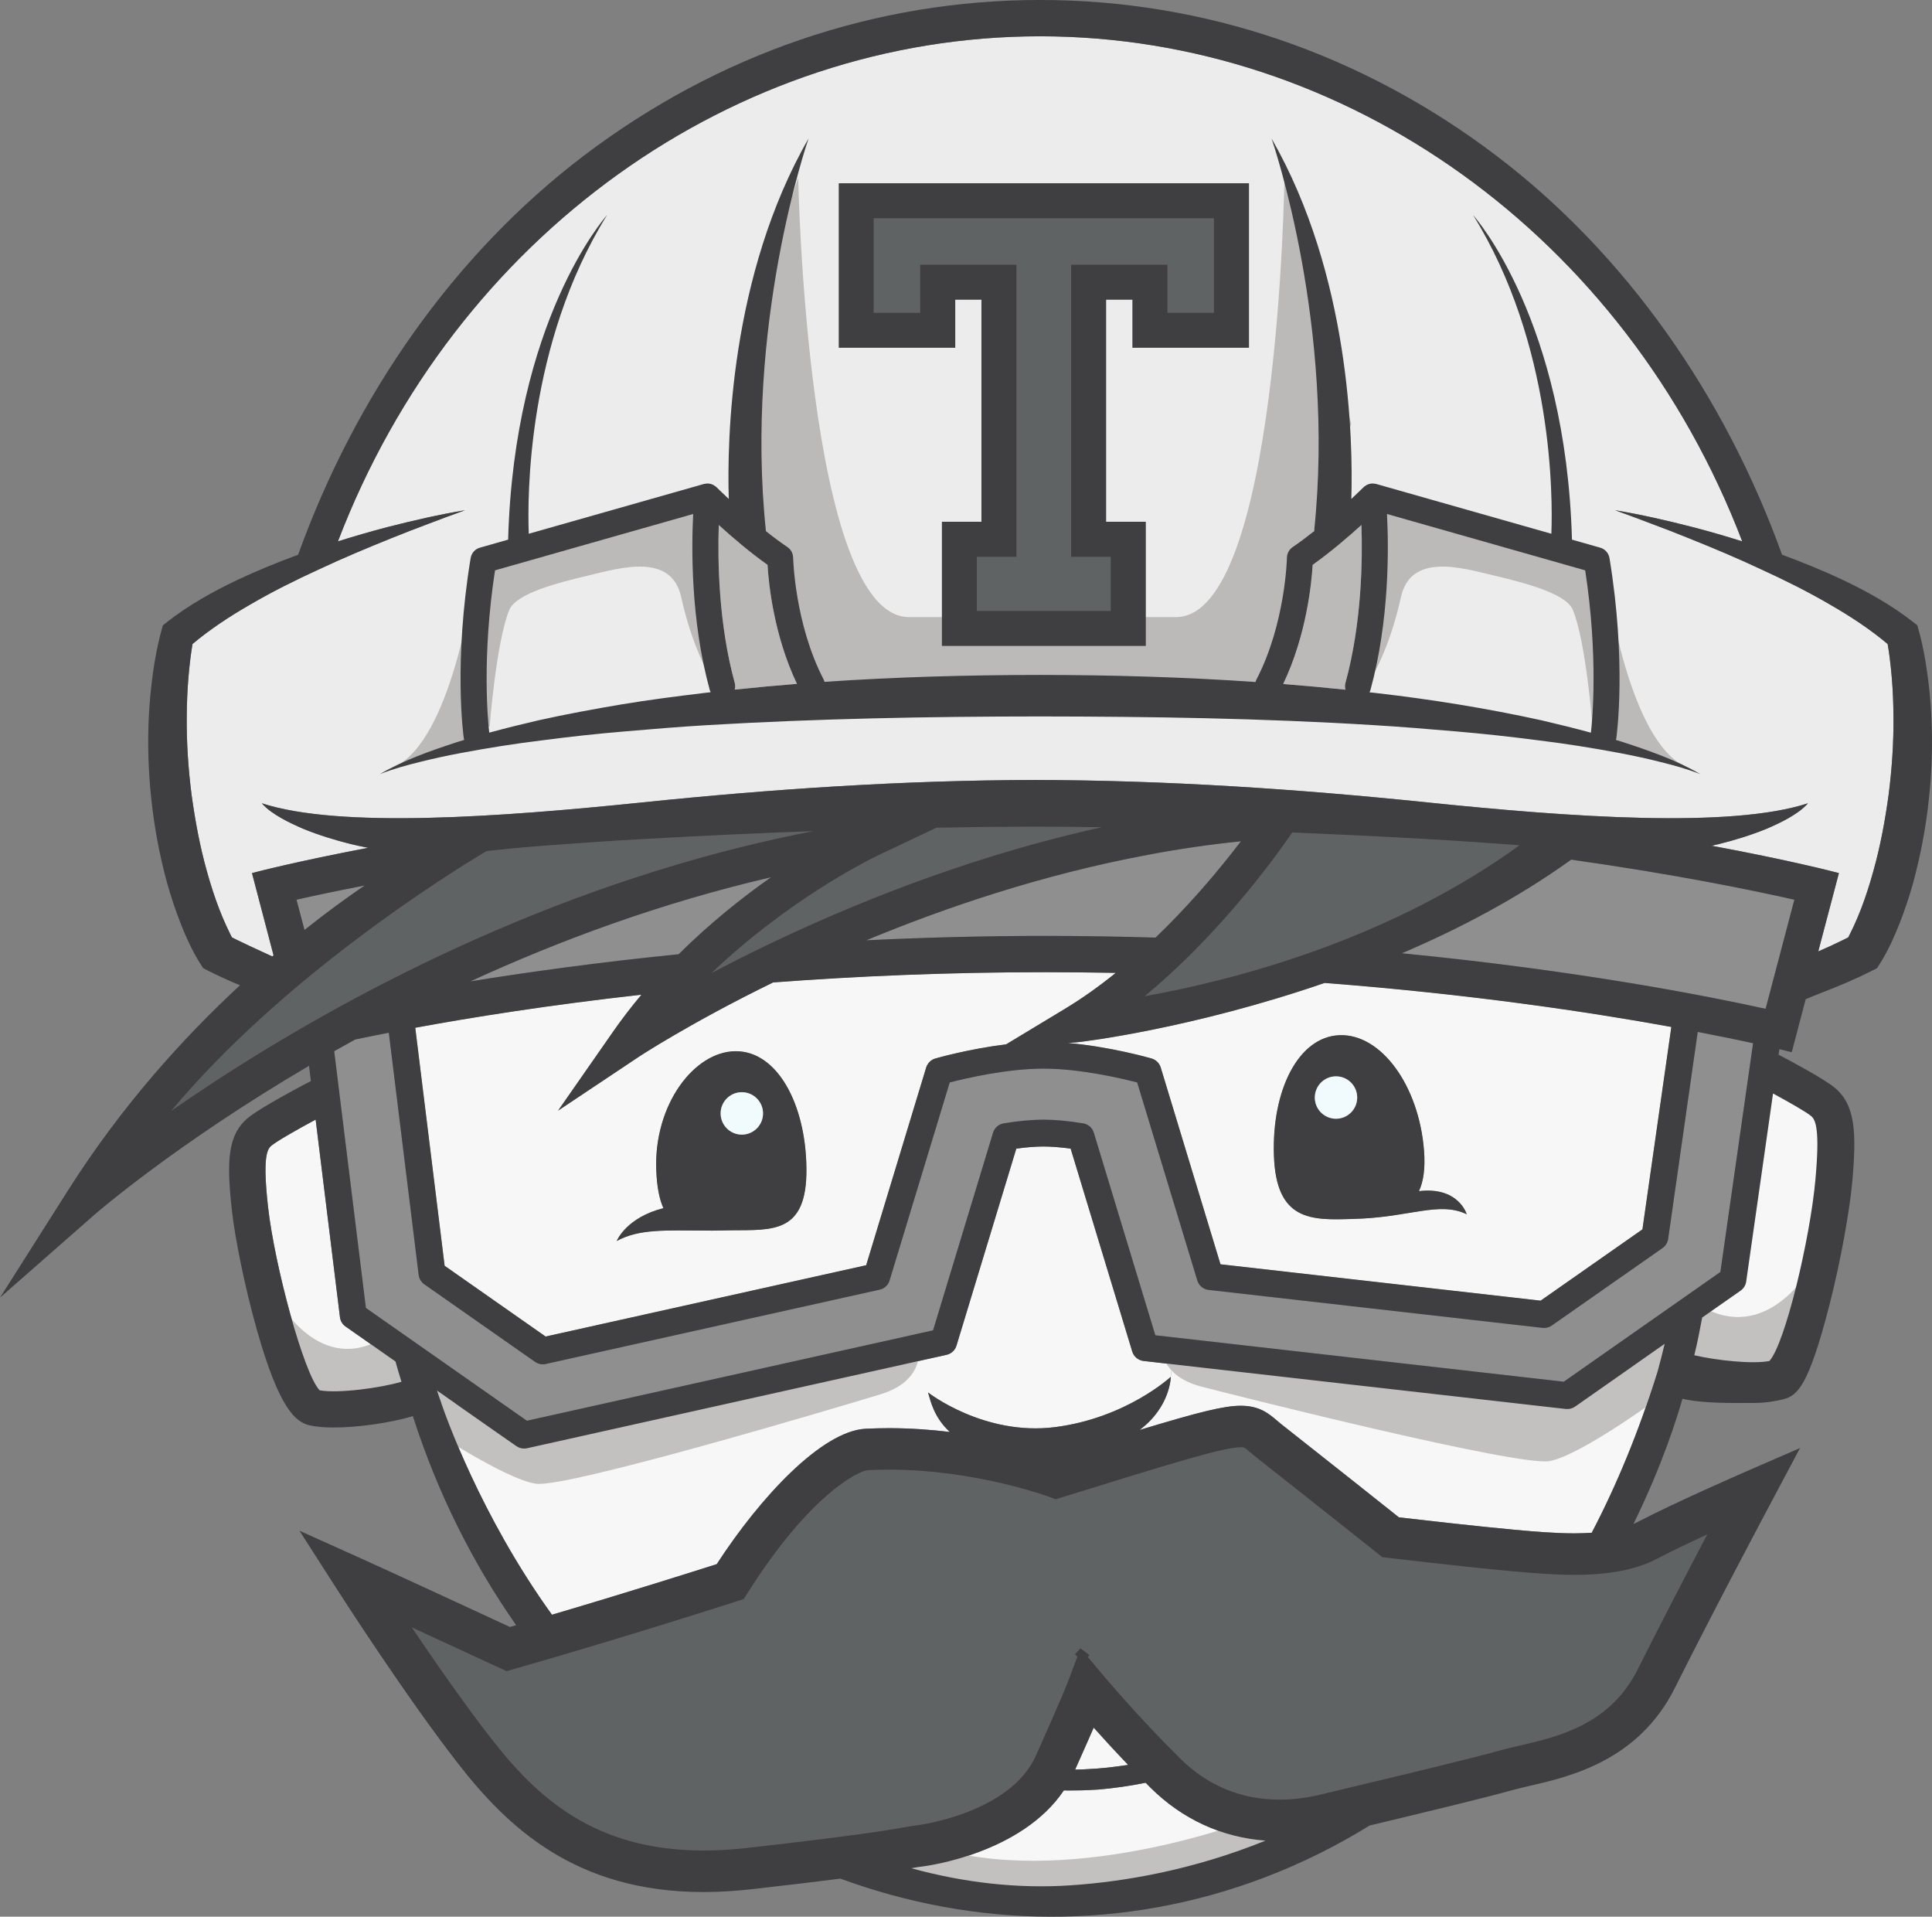 <?xml version="1.0" encoding="UTF-8" standalone="no"?>
<svg
   xmlns:dc="http://purl.org/dc/elements/1.1/"
   xmlns:cc="http://creativecommons.org/ns#"
   xmlns:rdf="http://www.w3.org/1999/02/22-rdf-syntax-ns#"
   xmlns:svg="http://www.w3.org/2000/svg"
   xmlns="http://www.w3.org/2000/svg"
   viewBox="0 0 250 247.962"
   height="247.962"
   width="250"
   xml:space="preserve"
   version="1.1"
   id="svg2"><rect x="0" y="0" width="250" height="247.962" fill="#808080" stroke="none"/><defs
     id="defs6" /><g
     transform="matrix(1.25,0,0,-1.25,0,247.963)"
     id="g10"><g
       transform="scale(0.1,0.1)"
       id="g12"><path
         id="path14"
         style="fill:#edecec;fill-opacity:1;fill-rule:nonzero;stroke:none"
         d="m 1958.32,1282.88 c -0.54,6.71 -1.28,13.42 -2.1,20.09 -0.58,4.73 -1.33,9.67 -2.15,14.24 -17.93,15.09 -38.31,28.51 -59.52,40.71 -22.99,13.43 -47.04,25.46 -71.59,36.63 -24.38,11.5 -49.42,21.91 -74.61,32.07 -12.57,5.1 -25.25,10.05 -37.98,14.77 -12.69,4.95 -25.5,9.56 -38.35,14.24 26.97,-4.47 53.66,-10.59 80.15,-17.41 17.23,-4.46 34.37,-9.45 51.4,-14.77 -121.12,316.55 -410.7,522.7 -726.87,522.7 -316.22,0 -605.77,-206.15 -726.86,-522.7 17.031,5.32 34.172,10.31 51.371,14.77 26.527,6.82 53.23,12.94 80.18,17.41 -12.891,-4.68 -25.672,-9.29 -38.403,-14.24 -12.668,-4.72 -25.359,-9.67 -37.976,-14.77 -25.192,-10.16 -50.16,-20.57 -74.602,-32.07 -24.5,-11.17 -48.57,-23.2 -71.558,-36.63 -21.211,-12.19 -41.571,-25.62 -59.571,-40.71 -0.75,-4.57 -1.511,-9.51 -2.101,-14.24 -0.809,-6.67 -1.551,-13.38 -2.102,-20.09 -1.18,-13.49 -1.656,-27.03 -1.769,-40.61 -0.27,-27.13 1.562,-54.26 5,-81.1 3.703,-26.92 8.64,-53.66 15.953,-79.51 3.597,-12.95 7.679,-25.72 12.398,-38.08 2.371,-6.17 4.949,-12.25 7.641,-18.16 1.34,-2.94 2.738,-5.85 4.129,-8.64 l 1.718,-3.28 c 1.993,-1.01 4.082,-2.04 6.071,-3 l 12.043,-5.75 c 6.707,-3.05 16,-7.461 23.679,-10.898 0.43,0.367 0.86,0.75 1.231,1.136 l -22.352,85.132 c 4.739,1.3 47.18,12.25 120.321,26.17 -5.903,1.12 -11.86,2.41 -17.719,3.81 -16.652,4.14 -33.094,9.19 -48.992,15.64 -7.899,3.33 -15.68,6.97 -23.09,11.15 -7.418,4.26 -14.719,9.08 -20.371,15.48 80.359,-26.22 246.402,-14.34 393.992,0.91 134.988,13.91 270.289,22.93 406.299,23.2 136.02,-0.27 271.37,-9.29 406.3,-23.2 147.66,-15.25 313.7,-27.13 394.05,-0.91 -5.64,-6.4 -12.93,-11.23 -20.35,-15.48 -7.41,-4.18 -15.19,-7.82 -23.08,-11.15 -15.92,-6.45 -32.34,-11.5 -48.99,-15.64 -2.47,-0.59 -4.95,-1.13 -7.43,-1.66 80.2,-14.88 126.89,-26.97 131.88,-28.31 l -21.38,-81.099 c 4.3,1.939 8.64,3.809 12.9,5.739 l 12.02,5.75 c 2,0.97 4.03,1.99 6.07,3 l 1.66,3.28 c 1.46,2.79 2.86,5.7 4.19,8.64 2.7,5.91 5.28,11.99 7.64,18.16 4.73,12.36 8.82,25.13 12.41,38.08 7.31,25.85 12.25,52.59 15.95,79.51 3.45,26.85 5.26,53.98 5.01,81.1 -0.11,13.56 -0.6,27.1 -1.79,40.59" /><path
         id="path16"
         style="fill:#f7f7f7;fill-opacity:1;fill-rule:nonzero;stroke:none"
         d="m 1167.87,157.121 c -10.64,-1.601 -21.28,-2.949 -31.86,-3.75 -6.82,-0.332 -14.04,-1.019 -20.59,-1.019 l -2.42,-0.051 c 8.22,18.371 14.46,32.597 19.19,43.39 9.63,-10.8 21.88,-24.171 35.68,-38.57" /><path
         id="path18"
         style="fill:#f7f7f7;fill-opacity:1;fill-rule:nonzero;stroke:none"
         d="m 1191.01,133.551 c 33.04,-32.719 73.98,-51.461 119.04,-54.789 -75.69,-30.742 -147.02,-42.602 -201.97,-46.301 -54.78,-3.672 -110.318,2.789 -164.74,17.711 4.558,0.816 7.898,1.398 11.93,1.887 4.468,0.543 102.06,13.273 146.05,78.679 l 4.13,-0.09 10.8,0.09 c 7.31,0 13.95,0.602 20.94,0.871 16.6,1.442 32.83,3.813 48.78,7.032 1.67,-1.711 3.33,-3.379 5.04,-5.09" /><path
         id="path20"
         style="fill:#8f8f8f;fill-opacity:1;fill-rule:nonzero;stroke:none"
         d="m 1284.64,1113.02 c -3.17,-4.13 -6.71,-8.69 -10.48,-13.43 -19.33,-24.44 -46.14,-55.7 -77.94,-86.27 -36.96,1.14 -74.94,1.77 -114.04,1.77 -64.6,0 -126.551,-1.71 -185.371,-4.57 83.113,34.49 182.961,68.18 291.091,88.42 31.58,5.98 63.91,10.76 96.74,14.08" /><path
         id="path22"
         style="fill:#8f8f8f;fill-opacity:1;fill-rule:nonzero;stroke:none"
         d="m 798.211,1075.81 c -29.66,-20.84 -63.172,-47.44 -95.66,-79.708 C 619.34,987.77 546.77,977.68 486.879,968 c 92.062,42.32 197.133,81.27 311.332,107.81" /><path
         id="path24"
         style="fill:#8f8f8f;fill-opacity:1;fill-rule:nonzero;stroke:none"
         d="M 1814.8,904.039 1780.96,667.25 1618.84,553.699 1196.01,601.77 1132.36,811.379 c -1.51,5.101 -5.81,8.851 -11.08,9.711 -15.67,2.531 -29.53,3.82 -41.08,3.82 -11.6,0 -25.41,-1.289 -41.15,-3.82 -5.22,-0.86 -9.5,-4.61 -11.06,-9.711 L 965.898,606.879 545.43,513.309 378.809,630.031 345.98,895.75 c 7.149,4.039 14.411,8.059 21.758,12.09 10.313,2.219 21.91,4.57 34.75,7.039 L 433.43,664.148 c 0.48,-3.918 2.64,-7.41 5.859,-9.668 L 553.91,574.16 c 2.36,-1.601 5.16,-2.461 7.949,-2.461 1.012,0 1.993,0.102 3.063,0.332 l 345.699,76.918 c 1.188,0.27 2.367,0.692 3.438,1.242 3.222,1.707 5.75,4.661 6.82,8.27 l 62.25,204.98 c 16.699,4.297 59.471,14.289 97.061,14.289 37.49,0 80.3,-9.992 97.01,-14.289 l 62.25,-204.98 c 1.61,-5.32 6.24,-9.121 11.76,-9.77 l 345.7,-39.269 c 3.35,-0.371 6.77,0.5 9.52,2.418 l 114.69,80.25 c 3.1,2.199 5.2,5.66 5.73,9.461 l 30.62,214.211 c 23.01,-4.442 42.24,-8.461 57.33,-11.723" /><path
         id="path26"
         style="fill:#8f8f8f;fill-opacity:1;fill-rule:nonzero;stroke:none"
         d="m 1857.51,1052.54 -29.76,-112.899 c -60.86,13.418 -194.56,39.75 -376.54,57.468 59.46,25.351 120,57.151 175.31,96.901 108.29,-15.3 187.8,-31.69 230.99,-41.47" /><path
         id="path28"
         style="fill:#e4c896;fill-opacity:1;fill-rule:nonzero;stroke:none"
         d="m 1154.98,976.809 c -16.65,-13.489 -34.21,-26.098 -52.49,-37.118 l -60.97,-36.8 c -38.24,-4.661 -71.43,-14.121 -73.309,-14.672 -1.121,-0.309 -2.191,-0.789 -3.172,-1.399 -2.961,-1.711 -5.211,-4.55 -6.289,-7.941 L 896.66,674.281 564.809,600.48 l -104.52,73.211 -30.41,246.34 c 59.359,10.899 138.742,23.52 234.101,34.199 -10.218,-12.25 -20.14,-25.082 -29.55,-38.55 l -56.77,-81.489 82.66,55.11 c 1.231,0.859 53.871,35.488 139.981,77.609 85.82,6.442 180.527,10.59 281.879,10.59 24.71,0.012 48.95,-0.27 72.8,-0.691 z M 638.41,699.32 c 23.57,12.739 50.211,10.852 91.899,10.789 4.472,-0.109 9.082,-0.05 13.902,0.051 4.098,0.051 8.219,0.11 12.578,0.219 42.961,0.422 78.691,-3.66 78.063,63.812 -0.653,67.457 -30.622,121.981 -73.543,121.547 -42.969,-0.367 -84.539,-55.636 -81.969,-123.058 0.699,-17.559 3.281,-30.231 7.422,-39.371 C 649.309,723.93 638.988,700.77 638.41,699.32" /><path
         id="path30"
         style="fill:#e4c896;fill-opacity:1;fill-rule:nonzero;stroke:none"
         d="m 1730.15,920.828 -29.92,-209.437 -105.39,-73.789 -331.41,37.66 -61.83,203.629 c -1.4,4.507 -4.94,7.988 -9.45,9.339 -2.05,0.598 -43.08,12.301 -86.59,16.071 l 7.95,0.527 c 6.87,0.492 121.18,14.512 257.67,61.57 151.15,-11.609 274.58,-30.199 358.97,-45.57 z M 1518.35,726.98 c -0.42,1.598 -9.45,28.731 -49.42,23.969 4.61,10.031 6.66,23.563 5.21,42.102 -5.28,67.308 -44.43,120.801 -87.35,119.308 -42.92,-1.519 -70.42,-57.308 -68.05,-124.781 2.36,-67.406 38.4,-66.937 81.32,-65.43 57.7,1.071 89.39,18.801 118.29,4.832" /><path
         id="path32"
         style="fill:#f7f7f7;fill-opacity:1;fill-rule:nonzero;stroke:none"
         d="m 1154.98,976.809 c -16.65,-13.489 -34.21,-26.098 -52.49,-37.118 l -60.97,-36.8 c -38.24,-4.661 -71.43,-14.121 -73.309,-14.672 -1.121,-0.309 -2.191,-0.789 -3.172,-1.399 -2.961,-1.711 -5.211,-4.55 -6.289,-7.941 L 896.66,674.281 564.809,600.48 l -104.52,73.211 -30.41,246.34 c 59.359,10.899 138.742,23.52 234.101,34.199 -10.218,-12.25 -20.14,-25.082 -29.55,-38.55 l -56.77,-81.489 82.66,55.11 c 1.231,0.859 53.871,35.488 139.981,77.609 85.82,6.442 180.527,10.59 281.879,10.59 24.71,0.012 48.95,-0.27 72.8,-0.691 z M 638.41,699.32 c 23.57,12.739 50.211,10.852 91.899,10.789 4.472,-0.109 9.082,-0.05 13.902,0.051 4.098,0.051 8.219,0.11 12.578,0.219 42.961,0.422 78.691,-3.66 78.063,63.812 -0.653,67.457 -30.622,121.981 -73.543,121.547 -42.969,-0.367 -84.539,-55.636 -81.969,-123.058 0.699,-17.559 3.281,-30.231 7.422,-39.371 C 649.309,723.93 638.988,700.77 638.41,699.32" /><path
         id="path34"
         style="fill:#f7f7f7;fill-opacity:1;fill-rule:nonzero;stroke:none"
         d="m 1730.15,920.828 -29.92,-209.437 -105.39,-73.789 -331.41,37.66 -61.83,203.629 c -1.4,4.507 -4.94,7.988 -9.45,9.339 -2.05,0.598 -43.08,12.301 -86.59,16.071 l 7.95,0.527 c 6.87,0.492 121.18,14.512 257.67,61.57 151.15,-11.609 274.58,-30.199 358.97,-45.57 z M 1518.35,726.98 c -0.42,1.598 -9.45,28.731 -49.42,23.969 4.61,10.031 6.66,23.563 5.21,42.102 -5.28,67.308 -44.43,120.801 -87.35,119.308 -42.92,-1.519 -70.42,-57.308 -68.05,-124.781 2.36,-67.406 38.4,-66.937 81.32,-65.43 57.7,1.071 89.39,18.801 118.29,4.832" /><path
         id="path36"
         style="fill:#f7f7f7;fill-opacity:1;fill-rule:nonzero;stroke:none"
         d="m 409.359,574.648 c 1.993,-7.039 4.082,-14.07 6.243,-21 -21.391,-6.277 -64.954,-12.296 -84.653,-8.859 -16.328,16.449 -46.789,129.66 -53.449,189.781 -5.43,48.711 -1.621,59.239 3.328,63.34 5.75,4.828 27.281,17.078 45.934,27.07 l 25.187,-204.492 c 0.481,-3.929 2.571,-7.41 5.86,-9.668 l 51.55,-36.172" /><path
         id="path38"
         style="fill:#f7f7f7;fill-opacity:1;fill-rule:nonzero;stroke:none"
         d="m 1213.47,571.789 -1.51,-13.051 c 0,0 -45.81,-42.476 -119.56,-51.988 -73.75,-9.5 -131.709,35.82 -131.709,35.82 2.418,-7.879 5.86,-25.672 22.559,-40.859 -19.648,2.348 -40.871,3.93 -63.129,3.93 -8.043,0 -16.16,-0.231 -24.012,-0.61 -45.39,-2.371 -109.238,-71 -154.14,-140.14 C 719.941,357.922 651.078,336.059 571.371,312.52 496.969,415.609 460.391,520.941 456.68,531.84 l 0.05,0.058 c -1.5,4.192 -3.011,8.391 -4.41,12.684 l 19.129,-13.383 0,-0.051 47.262,-33.089 15.801,-11.008 c 2.359,-1.672 5.148,-2.531 7.937,-2.531 1.02,0 2.039,0.109 3.051,0.308 l 434.352,96.703 c 4.867,1.071 8.808,4.731 10.25,9.5 l 61.938,203.899 c 10.69,1.449 20.08,2.199 28.14,2.199 8.01,0 17.46,-0.75 28.15,-2.199 l 63.74,-209.969 c 1.62,-5.32 6.24,-9.191 11.71,-9.77 l 29.69,-3.402" /><path
         id="path40"
         style="fill:#f7f7f7;fill-opacity:1;fill-rule:nonzero;stroke:none"
         d="m 1709.26,583.07 14.02,9.84 c -2.32,-9.73 -4.84,-19.398 -7.47,-28.961 -19.49,-62.48 -42.5,-117.738 -68.05,-166.558 -5.65,-0.391 -11.61,-0.61 -18,-0.61 -19.72,0 -39.86,1.668 -62.15,3.707 -38.68,3.551 -100.07,10.582 -119.46,12.832 -16.7,13.321 -73.85,58.731 -121.4,96.149 -1.87,1.511 -3.48,2.91 -5.05,4.203 -8.37,7.078 -17.89,15.129 -37.17,15.129 -17.51,0 -43.08,-6.379 -104.89,-25.082 32.12,24.011 32.33,55 32.33,55 l 1.51,13.051 407.48,-46.29 c 3.32,-0.378 6.76,0.481 9.55,2.411 l 40.94,28.679 37.81,26.5" /><path
         id="path42"
         style="fill:#bbbab8;fill-opacity:1;fill-rule:nonzero;stroke:none"
         d="m 1409.37,1440.36 c 1.24,-36.25 0.33,-101.94 -16.55,-163.45 -0.68,-2.37 -0.58,-4.79 0,-7.04 -21.48,2.26 -42.97,4.19 -64.46,5.91 24.12,50.54 29.38,104.36 30.52,123.32 18.52,13.17 36.96,28.96 50.49,41.26" /><path
         id="path44"
         style="fill:#bbbab8;fill-opacity:1;fill-rule:nonzero;stroke:none"
         d="m 794.559,1399.11 c 1.121,-18.96 6.382,-72.67 30.461,-123.17 -21.489,-1.71 -42.969,-3.7 -64.411,-5.96 0.582,2.21 0.653,4.57 0,6.94 -16.859,61.39 -17.718,127.14 -16.539,163.45 13.532,-12.31 31.899,-28.1 50.489,-41.26" /><path
         id="path46"
         style="fill:#3f3e40;fill-opacity:1;fill-rule:nonzero;stroke:none"
         d="m 1383.47,825.762 c 12.09,0.269 21.75,10.258 21.54,22.347 -0.21,12.141 -10.2,21.813 -22.35,21.532 -12.13,-0.2 -21.75,-10.2 -21.52,-22.34 0.21,-12.082 10.2,-21.762 22.33,-21.539 z m 134.88,-98.782 c -28.9,13.961 -60.59,-3.769 -118.28,-4.839 -42.92,-1.512 -78.96,-1.981 -81.32,65.429 -2.37,67.469 25.13,123.258 68.05,124.782 42.92,1.5 82.07,-52 87.35,-119.313 1.45,-18.539 -0.6,-32.07 -5.21,-42.098 39.96,4.77 48.99,-22.351 49.41,-23.961" /><path
         id="path48"
         style="fill:#f1fafc;fill-opacity:1;fill-rule:nonzero;stroke:none"
         d="m 1382.61,869.762 c 12.12,0.218 22.12,-9.422 22.34,-21.532 0.22,-12.121 -9.42,-22.121 -21.53,-22.339 -12.12,-0.219 -22.12,9.418 -22.34,21.531 -0.22,12.117 9.42,22.117 21.53,22.34" /><path
         id="path50"
         style="fill:#3f3e40;fill-opacity:1;fill-rule:nonzero;stroke:none"
         d="m 768.5,809.488 c 12.09,0.313 21.648,10.434 21.328,22.512 -0.328,12.141 -10.406,21.699 -22.5,21.371 -12.148,-0.312 -21.719,-10.41 -21.387,-22.5 0.321,-12.152 10.418,-21.711 22.559,-21.383 z m 66.34,-35.289 c 0.629,-67.469 -35.09,-63.39 -78.059,-63.808 -4.351,-0.11 -8.48,-0.161 -12.582,-0.219 -4.82,-0.113 -9.437,-0.16 -13.898,-0.051 -41.68,0.051 -68.332,1.938 -91.903,-10.793 0.582,1.453 10.903,24.613 48.352,34 -4.141,9.141 -6.73,21.813 -7.422,39.371 -2.566,67.41 39,122.692 81.973,123.063 42.918,0.418 72.89,-54.114 73.539,-121.563" /><path
         id="path52"
         style="fill:#f1fafc;fill-opacity:1;fill-rule:nonzero;stroke:none"
         d="m 767.391,853.309 c 12.117,0.312 22.195,-9.258 22.507,-21.379 0.313,-12.121 -9.261,-22.2 -21.378,-22.508 -12.122,-0.313 -22.196,9.258 -22.508,21.379 -0.313,12.121 9.258,22.199 21.379,22.508" /><path
         id="path54"
         style="fill:#bbbab8;fill-opacity:1;fill-rule:nonzero;stroke:none"
         d="m 506.91,1232.18 c 0,0 6.668,86.92 20.301,120.23 7.019,17.17 49.961,28.1 82.758,35.91 32.781,7.8 85.082,23.42 95.242,-22.64 10.148,-46.06 26.527,-79.63 37.461,-94.46 l -14.043,189.7 -225.617,-54.64 -14.84,-167.86 7.027,-13.27 11.711,7.03" /><path
         id="path56"
         style="fill:#bbbab8;fill-opacity:1;fill-rule:nonzero;stroke:none"
         d="m 1648.55,1232.18 c 0,0 -6.66,86.92 -20.29,120.23 -7.03,17.17 -49.97,28.1 -82.75,35.91 -32.8,7.8 -85.1,23.42 -95.26,-22.64 -10.13,-46.06 -26.54,-79.63 -37.48,-94.46 l 14.07,189.7 225.62,-54.64 14.83,-167.86 -7.03,-13.27 -11.71,7.03" /><path
         id="path58"
         style="fill:#bbbab8;fill-opacity:1;fill-rule:nonzero;stroke:none"
         d="m 1329.65,1799.95 c 0,0 -5.98,-454.9 -112.24,-454.9 -106.26,0 -127.5,0 -127.5,0 l -21.25,0 c 0,0 -21.26,0 -127.519,0 -106.262,0 -114.84,454.7 -114.84,454.7 l -52.199,-154.38 0.847,-211.83 37.071,-29.47 16.851,-90.96 23.57,-53.07 454.819,-0.84 21.05,37.91 17.69,64 2.54,40.43 50.23,143.41 -69.12,255" /><path
         id="path60"
         style="fill:#bbbab8;fill-opacity:1;fill-rule:nonzero;stroke:none"
         d="m 1664.29,1375.79 c 0,0 21.87,-156.92 79.74,-185.22 57.88,-28.29 0,0 0,0 l -81.03,24.44 1.29,160.78" /><path
         id="path62"
         style="fill:#bbbab8;fill-opacity:1;fill-rule:nonzero;stroke:none"
         d="m 489.078,1375.79 c 0,0 -21.867,-156.92 -79.75,-185.22 -57.879,-28.29 0,0 0,0 l 81.043,24.44 -1.293,160.78" /><path
         id="path64"
         style="fill:#3f3e40;fill-opacity:1;fill-rule:nonzero;stroke:none"
         d="m 735.68,1267.3 c -0.391,0.75 -0.7,1.61 -0.981,2.47 -19.75,71.87 -18.89,147.23 -17.121,181.99 l -205.137,-58.33 c -13.8,-89.82 -7.363,-155.83 -5.972,-167.97 17.031,4.62 34.109,8.87 51.312,12.84 28.36,6.28 56.93,11.54 85.559,16.38 28.691,4.78 57.469,8.43 86.262,11.92 2.046,0.27 4.039,0.42 6.078,0.7 z m 89.332,8.64 c -24.082,50.5 -29.34,104.22 -30.461,123.17 -18.582,13.16 -36.961,28.95 -50.492,41.25 -1.188,-36.31 -0.321,-102.06 16.543,-163.45 0.648,-2.37 0.578,-4.73 0,-6.94 21.449,2.27 42.918,4.25 64.41,5.97 z m 567.798,0.98 c 16.88,61.5 17.79,127.2 16.55,163.45 -13.53,-12.3 -31.97,-28.09 -50.49,-41.25 -1.14,-18.96 -6.4,-72.78 -30.52,-123.32 21.49,-1.73 42.98,-3.66 64.46,-5.91 -0.58,2.24 -0.68,4.65 0,7.03 z m 254.09,-51.51 c 1.4,12.07 7.89,78.09 -5.91,168.01 l -205.2,58.33 c 1.84,-34.75 2.65,-110.12 -17.07,-181.99 -0.26,-0.86 -0.58,-1.72 -1.01,-2.58 2.03,-0.21 4.08,-0.37 6.06,-0.64 57.69,-6.61 115.11,-15.84 171.89,-28.3 17.12,-3.98 34.26,-8.23 51.24,-12.83 z m 32.97,-9.68 c 27.55,-9.02 55.26,-18.58 80.36,-33.25 -13.43,5.32 -27.29,9.13 -41.26,12.57 -13.91,3.55 -27.93,6.55 -42.01,9.24 -28.2,5.31 -56.5,9.82 -84.98,13.27 -28.41,3.7 -56.87,6.82 -85.46,9.24 -28.58,2.41 -57.09,4.83 -85.73,6.5 -114.46,7.04 -229.24,8.8 -344.1,8.92 -114.831,-0.06 -229.62,-2.21 -344.088,-8.97 -28.622,-1.66 -57.153,-4.09 -85.723,-6.51 -28.57,-2.41 -57.098,-5.48 -85.457,-9.23 -28.473,-3.45 -56.781,-7.96 -84.981,-13.27 -14.07,-2.64 -28.101,-5.7 -42.062,-9.19 -13.91,-3.44 -27.828,-7.25 -41.258,-12.57 25.09,14.66 52.801,24.27 80.41,33.31 2.321,0.75 4.668,1.39 7.028,2.14 -0.149,0.59 -0.321,1.13 -0.43,1.77 -0.481,3.17 -10.688,78.59 7.09,186.45 0.859,5.16 4.562,9.35 9.621,10.75 l 29.172,8.31 c 6.34,226.25 99.519,332.66 102.429,335.94 -83.261,-133.97 -82.5,-292.86 -81.062,-329.86 l 181.281,51.52 c 0.16,0.05 0.262,0.05 0.418,0.1 0.762,0.16 1.512,0.27 2.262,0.32 0.211,0 0.488,0.06 0.75,0.06 0.922,0.05 1.949,-0.06 2.969,-0.27 0.152,0 0.312,-0.11 0.531,-0.16 0.75,-0.16 1.449,-0.42 2.238,-0.75 0.332,-0.16 0.543,-0.33 0.863,-0.49 0.579,-0.33 1.188,-0.7 1.77,-1.12 0.16,-0.11 0.34,-0.16 0.488,-0.33 0.11,-0.11 0.211,-0.22 0.321,-0.32 0.16,-0.16 0.371,-0.27 0.539,-0.44 0.121,-0.16 4.941,-4.93 12.621,-12.09 -1.821,59.73 1.019,231.08 82.621,373.1 -1.723,-4.98 -66.461,-194.28 -44.153,-406.45 7.243,-5.8 14.864,-11.49 22.293,-16.49 3.59,-2.47 5.797,-6.55 5.848,-10.9 0.063,-0.7 1.609,-68.33 31.481,-125.86 0.421,-0.86 0.742,-1.77 1.019,-2.68 74.289,5.05 148.781,7.09 223.121,7.14 74.36,-0.05 148.8,-2.2 223.07,-7.31 0.27,0.97 0.6,1.93 1.09,2.85 29.86,57.53 31.42,125.16 31.42,125.86 0.1,4.36 2.31,8.43 5.91,10.9 7.41,5 14.93,10.69 22.24,16.49 22.34,212.17 -42.4,401.47 -44.11,406.45 81.53,-142.01 84.44,-313.36 82.62,-373.1 7.62,7.15 12.46,11.92 12.61,12.09 0.16,0.16 0.39,0.27 0.53,0.44 0.12,0.1 0.18,0.21 0.33,0.32 0.16,0.16 0.33,0.22 0.49,0.33 0.6,0.42 1.19,0.79 1.77,1.18 0.28,0.1 0.54,0.27 0.81,0.43 0.81,0.33 1.55,0.59 2.36,0.8 0.16,0 0.33,0.11 0.49,0.11 0.96,0.21 2,0.32 2.96,0.27 0.27,0 0.49,-0.06 0.7,-0.06 0.75,-0.05 1.56,-0.16 2.31,-0.32 0.12,-0.06 0.28,-0.06 0.42,-0.1 l 181.29,-51.52 c 1.46,37 2.21,195.9 -81.04,329.86 2.89,-3.28 96.09,-109.69 102.37,-335.94 l 29.22,-8.31 c 4.99,-1.4 8.75,-5.59 9.62,-10.75 17.77,-107.86 7.52,-183.28 7.08,-186.45 -0.1,-0.65 -0.26,-1.24 -0.42,-1.82 2.39,-0.7 4.7,-1.39 7.07,-2.15" /><path
         id="path66"
         style="fill:#3f3e40;fill-opacity:1;fill-rule:nonzero;stroke:none"
         d="m 1292.95,1794.03 0,-170.25 -120.69,0 0,49.73 -27.19,0 0,-229.8 41.08,0 0,-128.51 -211.091,0 0,128.51 40.921,0 0,229.8 -27.109,0 0,-49.73 -120.601,0 0,170.25 424.68,0" /><path
         id="path68"
         style="fill:#606364;fill-opacity:1;fill-rule:nonzero;stroke:none"
         d="m 472.781,1118.01 c 0,0 -311.179,-219.03 -323.351,-302.471 l 23.351,4.801 c 0,0 372.641,246.99 668.028,277.11 l 6.691,37.49 -374.719,-16.93" /><path
         id="path70"
         style="fill:#606364;fill-opacity:1;fill-rule:nonzero;stroke:none"
         d="m 961.262,1149.31 -245.114,-173.849 13.25,-10.633 c 9.993,8.063 435.392,137.982 435.392,137.982 l 89.69,56.23 c -60.18,-7.49 -293.218,-9.73 -293.218,-9.73" /><path
         id="path72"
         style="fill:#606364;fill-opacity:1;fill-rule:nonzero;stroke:none"
         d="m 1174.29,939.039 c 174.05,0 434.95,170.461 434.95,170.461 l -84.34,16.05 c -4.17,-4.17 -136,4.62 -136,4.62 l -62.58,17.38 -149.51,-170.359 -12.17,-29.562 c 10.75,4.371 9.65,-8.59 9.65,-8.59" /><path
         id="path74"
         style="fill:#606364;fill-opacity:1;fill-rule:nonzero;stroke:none"
         d="m 1114.22,270.09 -1.58,1.449 0,0 c 1.89,2.082 3.82,4.242 5.8,6.332 0,-0.051 0,-0.051 0.05,-0.051 l 0.18,-0.16 c 3.05,-2.199 6.12,-4.512 9.18,-6.82 l -1.61,-2.199 0,0 0.99,-1.18 c -5.95,4.5 -9.52,7.199 -9.52,7.199 0,0 -1.26,-1.672 -3.49,-4.57 z m -674.689,23.262 c -1.203,0.546 -2.41,1.109 -3.609,1.66 -8.563,7.386 -15.563,13.429 -20.133,17.359 l 23.742,-19.019 z m 1302.719,102.058 -53.77,-15.14 -248.43,5.371 -155.41,120.847 -187.84,-47 L 879.539,478.289 757.879,345.352 529.602,277.16 415.621,312.5 c -3.633,3.129 -5.742,4.941 -5.742,4.941 l 51.16,-125.269 c 0,0 115.883,-124.242 180.609,-138.852 64.723,-14.609 181.653,1.051 269.352,14.629 87.691,13.57 157.64,44.891 185.83,96.031 28.18,51.168 32.36,65.782 32.36,65.782 0,0 83.53,-117.973 155.56,-131.551 72.03,-13.57 286.05,59.519 286.05,59.519 0,0 130.51,35.489 153.46,80.379 22.97,44.891 83.53,192.09 83.53,192.09 l -65.54,-34.789" /><path
         id="path76"
         style="fill:#8f8f8f;fill-opacity:1;fill-rule:nonzero;stroke:none"
         d="m 306.941,1052.54 c 17.59,3.99 41.36,9.07 70.508,14.7 -17.91,-12.21 -39.09,-27.54 -62.219,-45.97 l -8.289,31.27" /><path
         id="path78"
         style="fill:#c3c1c0;fill-opacity:1;fill-rule:nonzero;stroke:none"
         d="m 951.102,585.93 c 0,0 4.918,-31.649 -39.383,-45.192 -44.278,-13.547 -324.821,-97.16 -356.821,-92.629 -31.988,4.512 -113.187,58.743 -113.187,58.743 l -19.691,70.039 120.16,-74.922 408.922,83.961" /><path
         id="path80"
         style="fill:#c3c1c0;fill-opacity:1;fill-rule:nonzero;stroke:none"
         d="m 1202.42,592.059 c 0,0 -3.54,-31.821 41.31,-43.45 44.84,-11.609 328.75,-82.949 360.5,-77.039 31.76,5.91 110.53,63.61 110.53,63.61 l 16.63,70.84 -110.45,-65.879 -418.52,51.918" /><path
         id="path82"
         style="fill:#c3c1c0;fill-opacity:1;fill-rule:nonzero;stroke:none"
         d="m 284.121,644.172 c 0,0 38.867,-77.75 101.66,-50.832 l 44.848,-16.449 -4.481,-32.903 -94.187,-11.949 -25.41,14.941 -22.43,97.192" /><path
         id="path84"
         style="fill:#f7f7f7;fill-opacity:1;fill-rule:nonzero;stroke:none"
         d="m 1745.36,606.551 c -2.16,-7.621 -4.41,-32.821 -6.75,-40.321 23.15,-6.8 79.82,-5.261 101.15,-1.531 17.68,17.801 50.64,140.332 57.85,205.391 5.87,52.719 -7.78,73.648 -13.13,78.082 -6.22,5.219 -29.52,18.476 -49.71,29.289 l -32.49,-216.082 c -0.52,-4.25 -2.78,-8.02 -6.34,-10.457 l -50.58,-44.371" /><path
         id="path86"
         style="fill:#c3c1c0;fill-opacity:1;fill-rule:nonzero;stroke:none"
         d="m 1880.91,681.789 c 0,0 -42.07,-84.141 -110.02,-55.008 l -48.54,-17.801 4.85,-35.609 101.94,-12.93 27.51,16.168 24.26,105.18" /><path
         id="path88"
         style="fill:#c3c1c0;fill-opacity:1;fill-rule:nonzero;stroke:none"
         d="m 892.789,54.691 c 0,0 230.301,-116.113 491.061,41.879 l -83.74,5.711 c 0,0 -182.72,-72.32 -327.38,-32.351 L 892.789,54.691" /><path
         id="path90"
         style="fill:#3f3e40;fill-opacity:1;fill-rule:nonzero;stroke:none"
         d="m 377.449,1067.24 c -29.148,-5.64 -52.918,-10.71 -70.508,-14.7 l 8.289,-31.27 c 23.129,18.44 44.309,33.76 62.219,45.97 z m 38.153,-513.599 c -2.18,6.929 -4.243,13.98 -6.211,21.019 l -51.621,36.121 c -3.27,2.278 -5.34,5.75 -5.86,9.688 l -25.16,204.492 c -18.641,-9.992 -40.172,-22.25 -45.922,-27.07 -4.969,-4.09 -8.75,-14.602 -3.359,-63.321 6.679,-60.101 37.121,-173.332 53.48,-189.789 19.68,-3.472 63.27,2.578 84.653,8.86 z m 308.5,541.969 c 38.25,10.72 77.707,20.09 118.128,27.96 -57.98,-2.12 -116,-4.81 -173.929,-8.08 -33.66,-1.86 -67.153,-4.14 -100.653,-6.67 -16.777,-1.29 -33.449,-2.63 -50.07,-4.45 -4.758,-0.46 -9.418,-0.98 -14.18,-1.6 C 459.711,1076.63 292.129,971.43 177.09,833.879 288.879,911.57 483.629,1028.31 724.102,1095.61 Z m -21.59,-99.489 c 32.508,32.249 66.047,58.859 95.668,79.669 -114.149,-26.51 -219.231,-65.43 -311.282,-107.778 59.891,9.679 132.422,19.769 215.614,28.109 z m 438.138,131.439 c -23.1,0.36 -46.23,0.57 -69.33,0.62 l -0.05,0 c -33.9,-0.05 -67.87,-0.41 -101.891,-1.09 l -62.688,-29.71 c -0.05,-0.05 -0.41,-0.21 -0.882,-0.48 -9.418,-4.6 -91.739,-46.13 -169.188,-120.209 69.43,36.499 171.457,84.179 291.529,121.149 35.97,11.02 73.66,21.18 112.5,29.72 z m -38.16,-187.88 c 18.27,11.031 35.82,23.66 52.49,37.121 -23.87,0.41 -48.09,0.719 -72.78,0.719 -101.372,0 -196.059,-4.149 -281.891,-10.61 -86.098,-42.09 -138.75,-76.719 -139.981,-77.601 l -82.68,-55.137 56.793,81.488 c 9.368,13.531 19.309,26.36 29.559,38.57 -95.359,-10.66 -174.77,-23.289 -234.102,-34.218 l 30.383,-246.321 104.528,-73.211 331.839,73.782 62.122,204.636 c 1.039,3.372 3.308,6.211 6.269,7.93 0.981,0.633 2.012,1.094 3.152,1.402 1.918,0.52 35.099,9.989 73.359,14.649 l 60.94,36.801 z m 33.54,-786.321 c 10.56,0.832 21.17,2.18 31.84,3.782 -13.83,14.379 -26.04,27.75 -35.68,38.57 -4.71,-10.82 -10.96,-25.051 -19.2,-43.391 l 2.43,0 c 6.58,-0.011 13.78,0.711 20.61,1.039 z m 174,-74.609 c -45.03,3.32 -85.98,22.051 -119.03,54.77 -1.71,1.75 -3.36,3.429 -5.02,5.121 -15.98,-3.211 -32.2,-5.59 -48.81,-7.039 -6.98,-0.262 -13.61,-0.872 -20.91,-0.872 l -10.83,-0.109 -4.13,0.109 C 1057.34,65.34 959.711,52.602 955.25,52.031 951.219,51.57 947.91,51 943.34,50.172 997.762,35.262 1053.3,28.789 1108.08,32.469 1163,36.141 1234.35,48.051 1310.03,78.75 Z m -35.87,1020.85 c 3.77,4.71 7.29,9.26 10.44,13.4 -32.81,-3.31 -65.12,-8.08 -96.7,-14.08 -108.14,-20.24 -208.009,-53.89 -291.099,-88.37 58.871,2.85 120.779,4.55 185.399,4.55 39.08,0 77.08,-0.67 114.04,-1.76 31.79,30.56 58.61,61.82 77.92,86.26 z m 298.76,9.26 c -0.1,0.06 -0.2,0.12 -0.31,0.12 -32.72,2.43 -65.43,4.66 -98.26,6.51 -45.55,2.6 -91.12,4.77 -136.67,6.68 -2.65,-3.94 -8.02,-11.7 -15.74,-22.25 -24.79,-33.55 -73.98,-95.1 -137.04,-147.291 89.26,16 244.09,55.601 378.03,149.051 3.36,2.38 6.68,4.86 9.99,7.18 z m 150.34,-515.93 -14.04,-9.828 -37.79,-26.512 -40.95,-28.68 c -2.79,-1.922 -6.21,-2.801 -9.54,-2.43 l -407.46,46.329 -29.66,3.371 c -5.49,0.629 -10.1,4.461 -11.71,9.769 l -63.77,209.981 c -10.66,1.449 -20.14,2.191 -28.1,2.191 -8.09,0 -17.51,-0.73 -28.17,-2.191 L 990.148,591.012 c -1.449,-4.762 -5.378,-8.391 -10.25,-9.461 L 545.551,484.828 c -1.031,-0.199 -2.063,-0.297 -3.051,-0.297 -2.789,0 -5.59,0.828 -7.98,2.528 l -15.782,10.98 -47.258,33.07 0,0.11 -19.101,13.351 c 1.351,-4.3 2.891,-8.5 4.41,-12.679 l -0.059,-0.063 c 3.68,-10.918 40.282,-116.219 114.668,-219.289 79.672,23.5 148.582,45.352 170.571,52.34 44.883,69.172 108.769,137.769 154.179,140.141 7.813,0.371 15.954,0.609 24.024,0.609 22.207,0 43.437,-1.598 63.098,-3.93 -16.711,15.172 -20.129,32.981 -22.559,40.852 0,0 57.929,-45.301 131.699,-35.84 73.78,9.527 119.59,52.039 119.59,52.039 0,0 -0.21,-31.02 -32.36,-55.031 61.82,18.691 87.39,25.109 104.89,25.109 19.31,0 28.83,-8.078 37.17,-15.187 1.61,-1.289 3.21,-2.68 5.07,-4.192 47.53,-37.418 104.68,-82.828 121.41,-96.14 19.36,-2.27 80.75,-9.258 119.43,-12.829 22.31,-2.011 42.45,-3.718 62.17,-3.718 6.37,0 12.33,0.258 17.97,0.629 25.58,48.8 48.57,104.109 68.08,166.531 2.61,9.598 5.16,19.277 7.43,29.008 z m -23.03,118.449 29.92,209.48 c -84.39,15.36 -207.8,33.942 -358.97,45.539 -136.47,-47.07 -250.77,-61.078 -257.66,-61.546 l -7.97,-0.571 c 43.53,-3.742 84.54,-15.441 86.6,-16.051 4.52,-1.351 8.04,-4.808 9.44,-9.332 l 61.86,-203.66 331.38,-37.636 105.4,73.777 z m 80.7,-44.109 33.85,236.761 c -15.06,3.258 -34.31,7.289 -57.31,11.688 L 1726.88,701.5 c -0.57,-3.781 -2.65,-7.25 -5.75,-9.43 l -114.72,-80.23 c -2.7,-1.918 -6.16,-2.801 -9.47,-2.43 l -345.72,39.289 c -5.54,0.629 -10.15,4.461 -11.76,9.731 l -62.27,205 c -16.68,4.308 -59.49,14.3 -96.96,14.3 -37.64,0 -80.41,-9.992 -97.082,-14.3 l -62.277,-205 c -1.09,-3.559 -3.582,-6.532 -6.82,-8.219 -1.039,-0.57 -2.231,-0.981 -3.43,-1.25 L 564.898,572.039 c -1.089,-0.219 -2.019,-0.328 -3.058,-0.328 -2.789,0 -5.59,0.828 -7.918,2.5 L 439.25,654.5 c -3.211,2.23 -5.34,5.75 -5.852,9.68 l -30.91,250.718 c -12.84,-2.488 -24.429,-4.867 -34.789,-7.027 -7.34,-4.051 -14.597,-8.09 -21.738,-12.133 l 32.809,-265.679 166.66,-116.75 420.468,93.543 62.072,204.488 c 1.56,5.14 5.85,8.922 11.08,9.75 15.74,2.531 29.5,3.82 41.16,3.82 11.53,0 25.36,-1.289 41.05,-3.82 5.28,-0.828 9.57,-4.61 11.08,-9.75 L 1196,601.781 1618.82,553.699 1780.93,667.27 Z m 46.8,272.371 29.77,112.899 c -43.18,9.78 -122.7,26.15 -231,41.48 -55.3,-39.76 -115.82,-71.55 -175.3,-96.911 181.99,-17.711 315.7,-44.058 376.53,-57.468 z m 51.61,-176.481 c 4.56,50.52 0.58,61.391 -4.55,65.539 -5.13,4.301 -22.47,14.121 -39.35,23.289 l -27.79,-194.636 c -0.52,-3.782 -2.65,-7.211 -5.8,-9.422 l -39.77,-27.809 c -3.15,-15.93 -4.29,-23.449 -8.17,-39.031 22.73,-5.281 59.99,-9.379 77.75,-5.949 16.12,17.48 42.14,126.097 47.68,188.019 z m 119.95,480.31 c 1.46,-29.14 0.68,-58.33 -2.58,-87.33 -3.05,-28.94 -8.54,-57.62 -16.19,-86.05 -4,-14.14 -8.6,-28.11 -14.04,-41.98 -2.75,-6.93 -5.69,-13.83 -8.9,-20.71 -1.61,-3.41 -3.31,-6.78 -5.23,-10.252 l -2.84,-5.117 c -1.04,-1.859 -1.87,-3.261 -3.48,-5.742 l -2.94,-4.57 -4.61,-2.367 c -4.92,-2.543 -8.95,-4.454 -13.42,-6.532 l -12.98,-5.851 c -8.71,-3.719 -17.45,-7.239 -26.2,-10.649 -6.11,-2.39 -11.5,-4.57 -16.62,-6.742 l -14.44,-54.867 c -0.36,0.09 -4.71,1.199 -12.83,3.148 l -0.78,-5.738 c 15.94,-8.332 47.26,-25.223 57.93,-34.031 21.48,-17.75 22.99,-45.871 18.23,-98.41 -2.44,-26.969 -11.39,-79.461 -23.81,-127.668 -21.44,-82.981 -32.83,-92.731 -47.53,-96.492 -7.46,-1.918 -18.94,-3.829 -30.08,-3.829 -22.66,0 -53.53,-0.632 -74.29,4.387 -5.33,-18.879 -20.55,-68.117 -50.68,-129.617 1.51,0.73 3,1.348 4.35,2.07 37.17,19.52 108.61,50.641 111.62,51.989 l 56.43,24.519 -28.9,-54.348 c -0.67,-1.179 -62.64,-117.73 -100.59,-193.832 -37.69,-75.379 -108.35,-91.789 -150.65,-101.507 -6.37,-1.512 -12.41,-2.911 -17.33,-4.25 -30.35,-8.543 -91.8,-23.192 -145.99,-36.231 -0.64,-0.16 -1.3,-0.332 -1.97,-0.422 C 1384.6,73.84 1348.21,55.461 1308.4,40.34 1162.72,-14.84 1009.17,-11.738 869.961,39.422 847.352,36.512 817.621,32.949 778.031,28.449 760.828,26.531 744.109,25.539 728.18,25.539 595.539,25.539 525.238,92.898 473.93,158.852 419,229.469 351.809,334.309 348.961,338.699 l -38.961,60.77 65.852,-29.61 c 31.519,-14.187 125.238,-57.57 152.046,-70 2.172,0.61 4.301,1.243 6.422,1.86 -44.57,63.57 -81.121,136.051 -106.949,216.34 -21.949,-6.618 -55.762,-11.75 -82.062,-11.75 -9.61,0 -18.219,0.722 -24.84,2.281 -14.707,3.359 -31.481,17.539 -54.309,97.949 -13.25,46.68 -23.14,97.641 -26.031,123.871 -5.699,51.211 -4.66,78.641 16.621,96.36 12.828,10.71 56.109,33.441 65.07,38.089 l -1.922,15.801 C 182.398,799.859 99.988,728.461 98.328,727 L 0,640.711 70.051,751.18 c 55.437,87.55 119.48,158.32 178.398,212.84 -2.437,0.98 -4.711,1.96 -7.097,2.941 l -12.993,5.848 c -4.449,2.082 -8.488,3.992 -13.398,6.531 l -4.609,2.371 -2.954,4.57 c -1.66,2.489 -2.378,3.879 -3.468,5.739 l -2.899,5.121 c -1.812,3.469 -3.582,6.839 -5.179,10.249 -3.274,6.89 -6.211,13.78 -8.903,20.71 -5.437,13.87 -10.051,27.84 -14.039,41.98 -7.711,28.43 -13.148,57.1 -16.199,86.05 -3.211,29 -4.039,58.19 -2.59,87.33 0.777,14.55 2.18,29.09 4.188,43.54 1.043,7.25 2.132,14.5 3.582,21.7 1.5,7.34 2.961,14.18 5.179,22.21 l 1.551,5.64 4.039,3.17 c 22.942,18.02 47.68,31.63 72.84,43.69 20.711,9.73 41.828,18.33 63.109,26.16 59.43,164.93 161.621,311.18 295.911,413.11 138.851,105.35 302.121,161.05 472.19,161.05 170.07,0 333.34,-55.7 472.18,-161.06 134.3,-101.93 236.49,-248.19 295.88,-413.07 21.33,-7.87 42.4,-16.41 63.16,-26.2 25.15,-12.06 49.9,-25.67 72.83,-43.69 l 4.04,-3.17 1.56,-5.64 c 2.27,-8.03 3.72,-14.87 5.17,-22.21 1.46,-7.2 2.6,-14.45 3.57,-21.7 2.03,-14.43 3.48,-28.97 4.19,-43.52 z M 404.988,1426.63 c -25.16,-10.14 -50.16,-20.6 -74.597,-32.09 -24.493,-11.19 -48.563,-23.2 -71.551,-36.6 -21.211,-12.22 -41.57,-25.63 -59.539,-40.76 -0.77,-4.55 -1.492,-9.52 -2.11,-14.23 -0.781,-6.67 -1.562,-13.36 -2.082,-20.09 -1.187,-13.46 -1.66,-27.03 -1.8,-40.59 -0.258,-27.13 1.601,-54.26 5.019,-81.12 3.723,-26.92 8.641,-53.69 15.942,-79.52 3.628,-12.95 7.671,-25.73 12.429,-38.04 2.332,-6.23 4.922,-12.28 7.621,-18.18 1.34,-2.94 2.739,-5.85 4.129,-8.64 l 1.723,-3.26 c 2.008,-1.04 4.09,-2.07 6.047,-3 l 12.062,-5.74 c 6.731,-3.11 16,-7.508 23.66,-10.93 0.457,0.371 0.879,0.781 1.239,1.14 l -22.309,85.11 c 4.707,1.29 47.168,12.27 120.32,26.19 -5.902,1.09 -11.91,2.38 -17.75,3.79 -16.621,4.13 -33.089,9.21 -48.98,15.63 -7.871,3.36 -15.691,6.99 -23.09,11.19 -7.41,4.25 -14.711,9.05 -20.351,15.47 80.351,-26.24 246.371,-14.33 393.98,0.88 135.012,13.93 270.281,22.93 406.28,23.25 136,-0.31 271.38,-9.31 406.3,-23.25 147.7,-15.22 313.74,-27.13 394.06,-0.88 -5.64,-6.42 -12.93,-11.22 -20.34,-15.47 -7.39,-4.2 -15.22,-7.82 -23.09,-11.19 -15.95,-6.42 -32.36,-11.49 -49.03,-15.63 -2.44,-0.56 -4.92,-1.14 -7.41,-1.66 80.2,-14.86 126.89,-26.97 131.86,-28.32 l -21.38,-81.07 c 4.3,1.92 8.64,3.77 12.88,5.74 l 12.07,5.74 c 1.96,0.94 4.04,1.96 6.06,3 l 1.66,3.26 c 1.44,2.79 2.84,5.7 4.19,8.64 2.7,5.91 5.28,11.96 7.67,18.18 4.71,12.31 8.79,25.1 12.36,38.04 7.31,25.83 12.28,52.6 15.95,79.52 3.46,26.86 5.28,54 5.02,81.12 -0.1,13.56 -0.62,27.13 -1.76,40.59 -0.57,6.73 -1.3,13.41 -2.13,20.09 -0.57,4.71 -1.35,9.68 -2.13,14.23 -17.97,15.13 -38.31,28.53 -59.54,40.76 -22.99,13.4 -47.04,25.41 -71.59,36.6 -24.38,11.49 -49.43,21.95 -74.6,32.09 -12.59,5.08 -25.27,10.05 -38.01,14.76 -12.67,4.91 -25.52,9.56 -38.35,14.23 26.96,-4.45 53.69,-10.6 80.13,-17.39 17.24,-4.46 34.44,-9.48 51.41,-14.81 -121.1,316.58 -410.7,522.72 -726.85,522.72 -316.221,0 -605.76,-206.14 -726.838,-522.72 17.019,5.33 34.16,10.35 51.347,14.81 26.512,6.78 53.223,12.94 80.199,17.39 -12.898,-4.66 -25.679,-9.31 -38.418,-14.23 -12.679,-4.7 -25.351,-9.67 -37.992,-14.75 z M 1126.26,268.641 1142.2,249.648 c 0.36,-0.457 35.77,-42.597 79.06,-85.519 28.79,-28.527 63.57,-42.969 103.43,-42.969 13.61,0 27.91,1.75 42.35,5.231 13.4,3.257 27.96,6.73 42.87,10.3 53.84,12.868 114.82,27.489 144.38,35.77 5.85,1.66 12.38,3.148 19.25,4.719 39.35,9.09 93.29,21.629 121.87,78.89 21.49,42.969 50.47,98.739 71.97,139.61 -18.63,-8.59 -38.16,-17.899 -52.03,-25.2 -21.38,-11.23 -49.38,-16.671 -85.58,-16.671 -21.52,0 -42.66,1.812 -66.05,3.89 -46.75,4.301 -125.86,13.61 -126.67,13.723 l -6.06,0.668 -4.78,3.832 c -0.71,0.519 -70.03,55.75 -126.06,99.808 -2.27,1.86 -4.34,3.579 -6.21,5.129 -5.9,5.032 -5.9,5.032 -9.42,5.032 -17.97,0 -70.2,-16.2 -184.62,-51.672 l -7.03,-2.231 -6.89,2.602 c -0.78,0.262 -75.85,28.101 -165.808,28.101 -7.363,0 -14.703,-0.191 -21.852,-0.562 -9.011,-0.457 -59.582,-24.481 -124.25,-126.797 l -4.191,-6.57 -7.41,-2.383 C 761.398,326.012 650.09,290.078 532.051,256.328 l -7.66,-2.18 -7.25,3.372 c -0.77,0.312 -46.961,21.742 -90.911,41.941 23.969,-35.41 54.622,-79.582 81.59,-114.223 C 554.93,124.57 614.309,68.5 728.16,68.5 c 14.281,0 29.449,0.879 45.031,2.648 115.809,13.09 145.629,18.371 161.68,21.172 5.43,0.918 9.731,1.711 15.219,2.379 0.879,0.109 95.71,12.371 122.32,72.063 27.44,61.34 32.98,75.949 33.19,76.508 l 9.68,25.832 -2.63,2.449 c 1.92,2.07 3.83,4.238 5.8,6.32 0,-0.051 0,-0.051 0.05,-0.051 l 0.19,-0.16 c 3.06,-2.18 6.11,-4.5 9.16,-6.84 l -1.59,-2.179" /><path
         id="path92"
         style="fill:#606364;fill-opacity:1;fill-rule:nonzero;stroke:none"
         d="m 1256.65,1659.95 0,97.9 -352.24,0 0,-97.9 48.16,0 0,49.74 99.64,0 0,-302.25 -41,0 0,-56.06 138.65,0 0,56.06 -41.01,0 0,302.25 99.64,0 0,-49.74 48.16,0" /></g></g></svg>